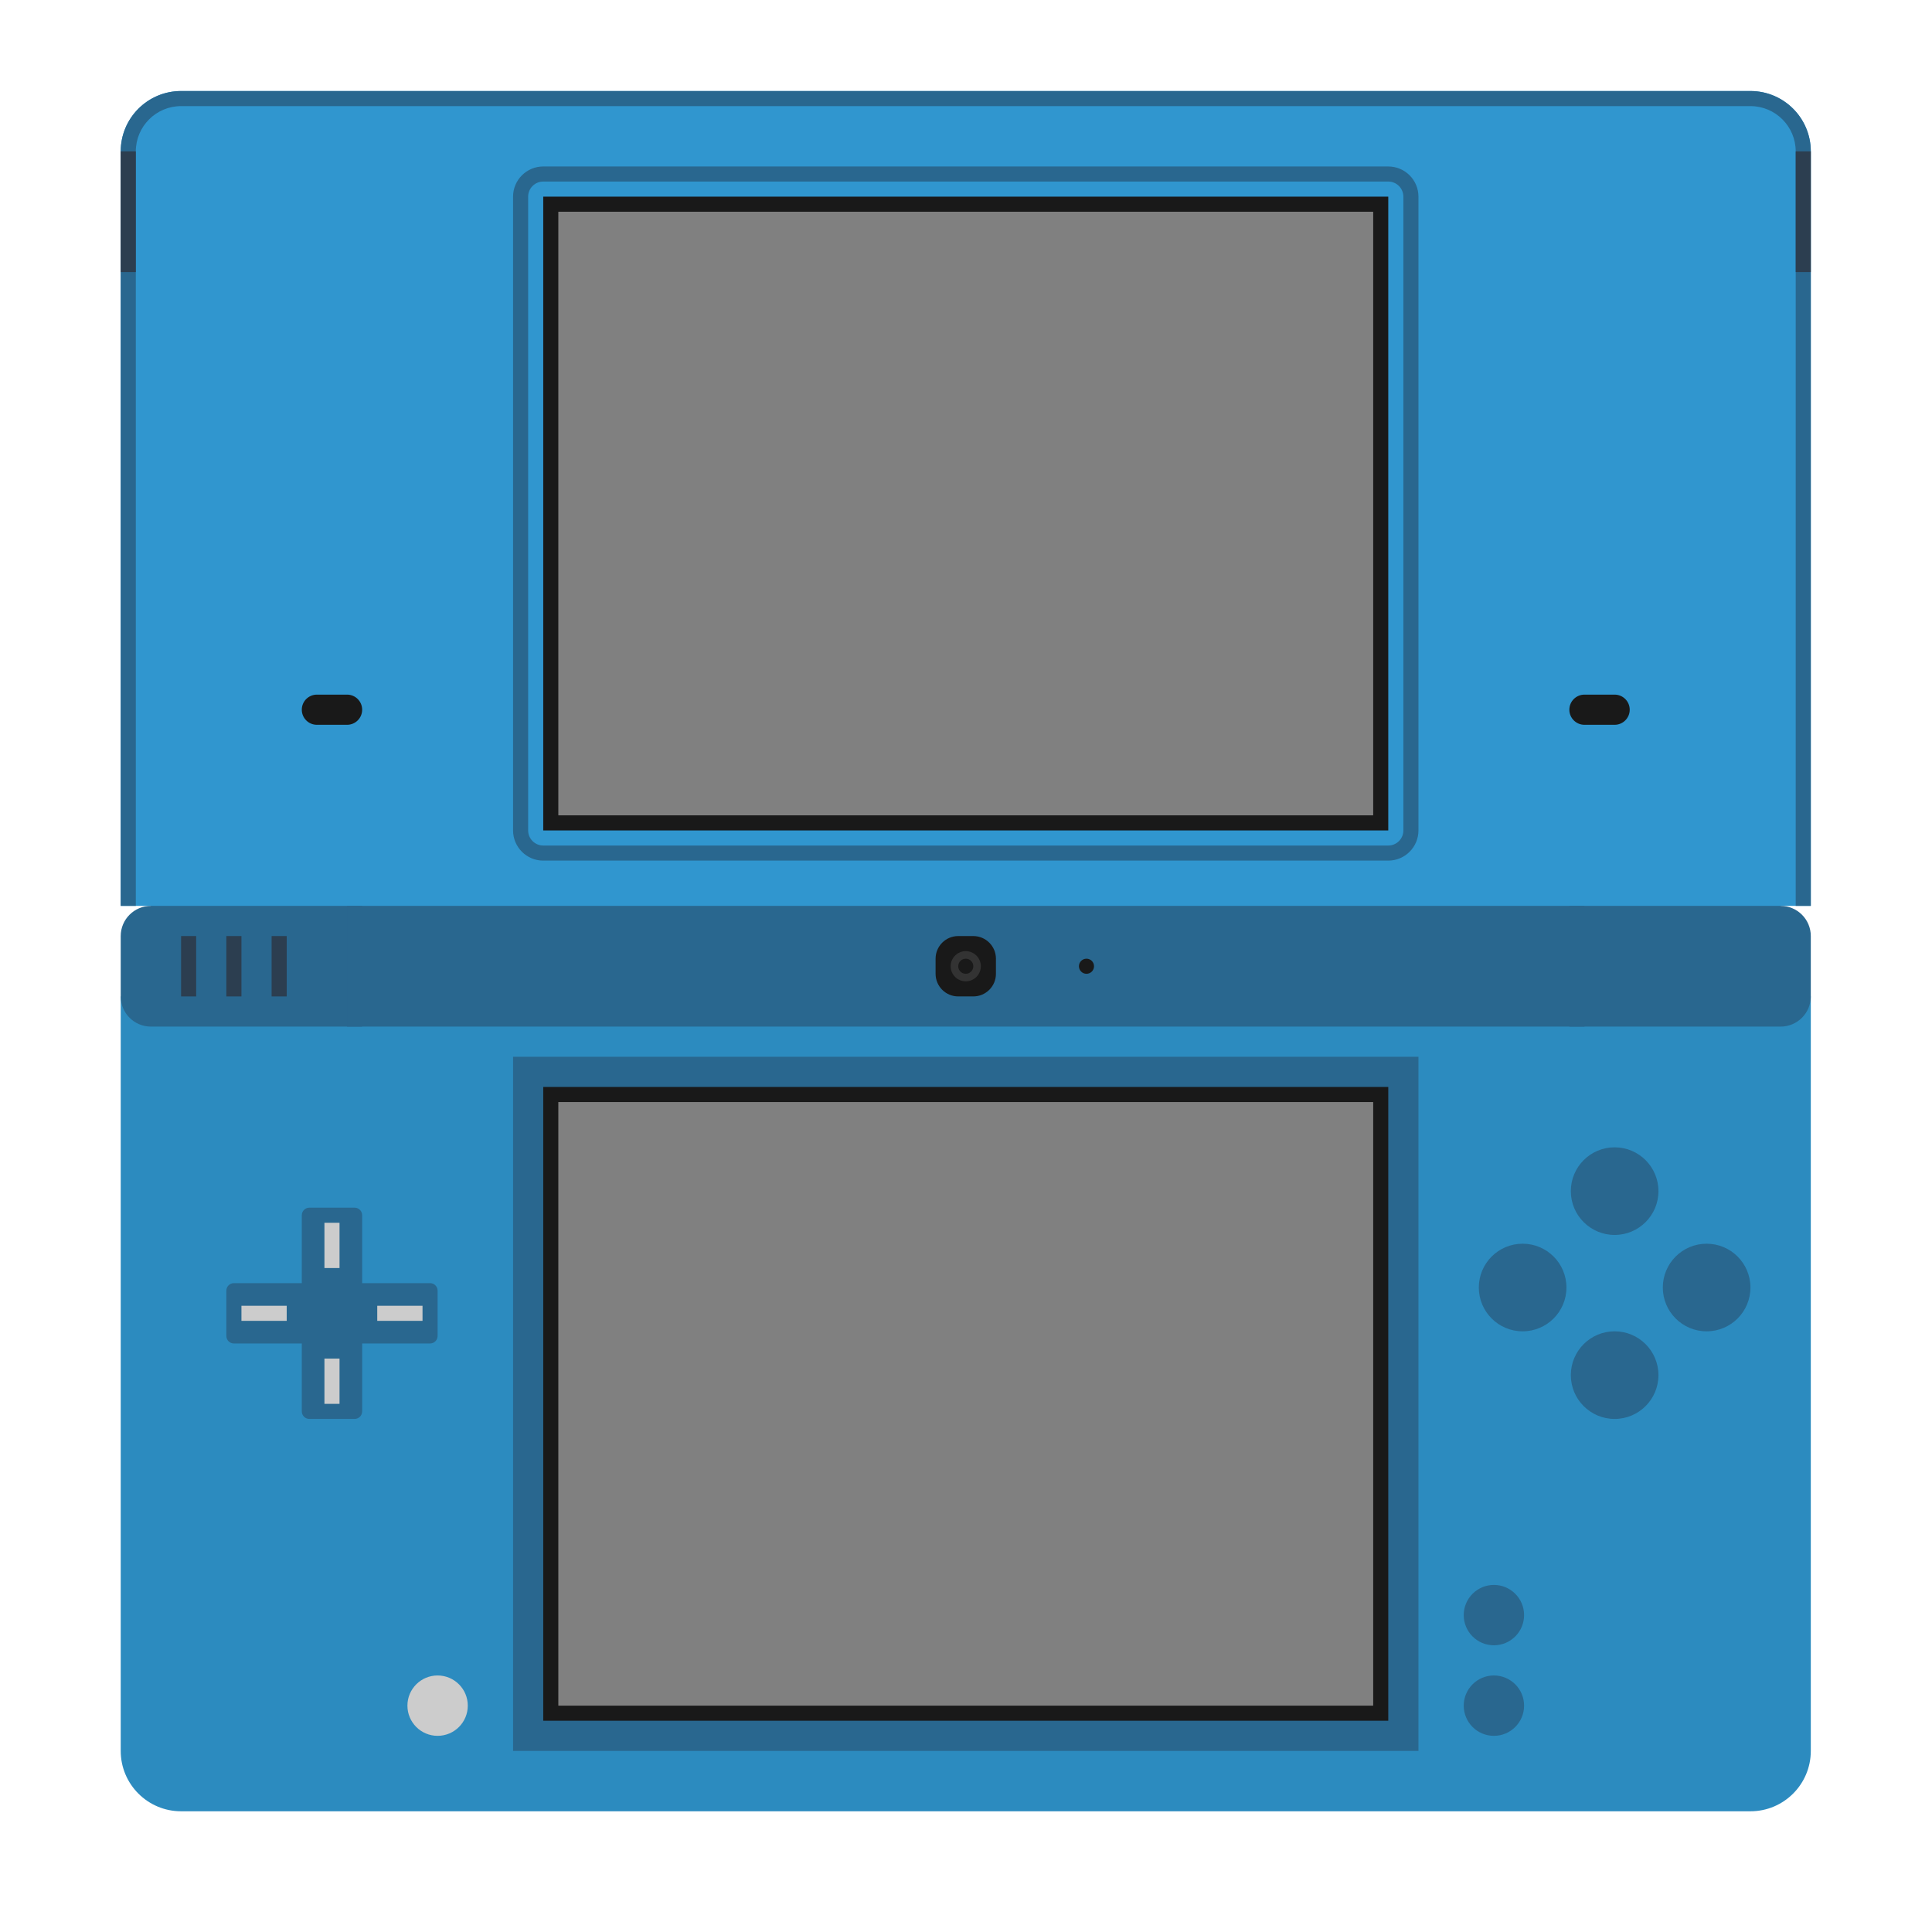 <?xml version="1.0" encoding="UTF-8" standalone="no"?>
<svg
   xmlns:dc="http://purl.org/dc/elements/1.1/"
   xmlns:cc="http://creativecommons.org/ns#"
   xmlns:rdf="http://www.w3.org/1999/02/22-rdf-syntax-ns#"
   xmlns:svg="http://www.w3.org/2000/svg"
   xmlns="http://www.w3.org/2000/svg"
   viewBox="0 0 341.333 341.333"
   height="256"
   width="256"
   xml:space="preserve"
   id="svg2"
   version="1.1"><defs
     id="defs6"><clipPath
       id="clipPath18"
       clipPathUnits="userSpaceOnUse"><path
         id="path16"
         d="M 0,256 H 256 V 0 H 0 Z" /></clipPath><clipPath
       id="clipPath26"
       clipPathUnits="userSpaceOnUse"><path
         id="path24"
         d="M 8,252 H 248 V 8 H 8 Z" /></clipPath></defs><g
     transform="matrix(1.333,0,0,-1.333,0,341.333)"
     id="g10"><g
       id="g12"><g
         clip-path="url(#clipPath18)"
         id="g14"><g
           id="g20"><g
             id="g22" /><g
             id="g34"><g
               style="opacity:0.5"
               id="g32"
               clip-path="url(#clipPath26)"><g
                 id="g30"
                 transform="translate(232,252)"><path
                   id="path28"
                   style="fill:#ffffff;fill-opacity:1;fill-rule:nonzero;stroke:none"
                   d="m 0,0 h -208 c -8.822,0 -16,-7.178 -16,-16 v -16 -84 -8 -4 -100 c 0,-8.822 7.178,-16 16,-16 H 0 c 8.822,0 16,7.178 16,16 v 100 4 8 84 16 C 16,-7.178 8.822,0 0,0" /></g></g></g></g><g
           transform="translate(240,236)"
           id="g36"><path
             id="path38"
             style="fill:#3096cf;fill-opacity:1;fill-rule:nonzero;stroke:none"
             d="m 0,0 c 0,4.418 -3.582,8 -8,8 h -208 c -4.418,0 -8,-3.582 -8,-8 v -100 h 4 v -4 H -4 v 4 h 4 z" /></g><g
           transform="translate(232,16)"
           id="g40"><path
             id="path42"
             style="fill:#2c8bbf;fill-opacity:1;fill-rule:nonzero;stroke:none"
             d="m 0,0 h -208 c -4.418,0 -8,3.582 -8,8 V 108 H 8 V 8 C 8,3.582 4.418,0 0,0" /></g><path
           id="path44"
           style="fill:#29678f;fill-opacity:1;fill-rule:nonzero;stroke:none"
           d="M 188,24 H 68 v 92 h 120 z" /><path
           id="path46"
           style="fill:#191919;fill-opacity:1;fill-rule:nonzero;stroke:none"
           d="M 184,28 H 72 v 84 h 112 z" /><path
           id="path48"
           style="fill:#808080;fill-opacity:1;fill-rule:nonzero;stroke:none"
           d="M 182,30 H 74 v 80 h 108 z" /><g
           transform="translate(18,236)"
           id="g50"><path
             id="path52"
             style="fill:#29678f;fill-opacity:1;fill-rule:nonzero;stroke:none"
             d="m 0,0 c 0,3.309 2.691,6 6,6 h 208 c 3.309,0 6,-2.691 6,-6 v -100 h 2 V 0 c 0,4.418 -3.582,8 -8,8 H 6 C 1.582,8 -2,4.418 -2,0 v -100 h 2 z" /></g><g
           transform="translate(236,136)"
           id="g54"><path
             id="path56"
             style="fill:#29678f;fill-opacity:1;fill-rule:nonzero;stroke:none"
             d="m 0,0 h -216 c -2.209,0 -4,-1.791 -4,-4 v -8 c 0,-2.209 1.791,-4 4,-4 H 0 c 2.209,0 4,1.791 4,4 v 8 C 4,-1.791 2.209,0 0,0" /></g><path
           id="path58"
           style="fill:#2c3e50;fill-opacity:1;fill-rule:nonzero;stroke:none"
           d="m 18,220 h -2 v 16 h 2 z" /><path
           id="path60"
           style="fill:#2c3e50;fill-opacity:1;fill-rule:nonzero;stroke:none"
           d="m 240,220 h -2 v 16 h 2 z" /><path
           id="path62"
           style="fill:#191919;fill-opacity:1;fill-rule:nonzero;stroke:none"
           d="M 184,146 H 72 v 84 h 112 z" /><path
           id="path64"
           style="fill:#808080;fill-opacity:1;fill-rule:nonzero;stroke:none"
           d="M 182,148 H 74 v 80 h 108 z" /><g
           transform="translate(184,234)"
           id="g66"><path
             id="path68"
             style="fill:#29678f;fill-opacity:1;fill-rule:nonzero;stroke:none"
             d="m 0,0 h -112 c -2.206,0 -4,-1.794 -4,-4 v -84 c 0,-2.206 1.794,-4 4,-4 H 0 c 2.206,0 4,1.794 4,4 V -4 C 4,-1.794 2.206,0 0,0 m 0,-2 c 1.104,0 2,-0.896 2,-2 v -84 c 0,-1.104 -0.896,-2 -2,-2 h -112 c -1.104,0 -2,0.896 -2,2 v 84 c 0,1.104 0.896,2 2,2 H 0" /></g><g
           transform="translate(46,160)"
           id="g70"><path
             id="path72"
             style="fill:#191919;fill-opacity:1;fill-rule:nonzero;stroke:none"
             d="m 0,0 h -4 c -1.104,0 -2,0.896 -2,2 0,1.104 0.896,2 2,2 H 0 C 1.104,4 2,3.104 2,2 2,0.896 1.104,0 0,0" /></g><g
           transform="translate(214,160)"
           id="g74"><path
             id="path76"
             style="fill:#191919;fill-opacity:1;fill-rule:nonzero;stroke:none"
             d="m 0,0 h -4 c -1.104,0 -2,0.896 -2,2 0,1.104 0.896,2 2,2 H 0 C 1.104,4 2,3.104 2,2 2,0.896 1.104,0 0,0" /></g><path
           id="path78"
           style="fill:#29678f;fill-opacity:1;fill-rule:nonzero;stroke:none"
           d="m 48,120 h -2 v 16 h 2 z" /><path
           id="path80"
           style="fill:#29678f;fill-opacity:1;fill-rule:nonzero;stroke:none"
           d="m 210,120 h -2 v 16 h 2 z" /><g
           transform="translate(129,124)"
           id="g82"><path
             id="path84"
             style="fill:#191919;fill-opacity:1;fill-rule:nonzero;stroke:none"
             d="m 0,0 h -2 c -1.657,0 -3,1.343 -3,3 v 2 c 0,1.657 1.343,3 3,3 H 0 C 1.657,8 3,6.657 3,5 V 3 C 3,1.343 1.657,0 0,0" /></g><g
           transform="translate(130,128)"
           id="g86"><path
             id="path88"
             style="fill:#333333;fill-opacity:1;fill-rule:nonzero;stroke:none"
             d="m 0,0 c 0,-1.104 -0.896,-2 -2,-2 -1.104,0 -2,0.896 -2,2 0,1.104 0.896,2 2,2 1.104,0 2,-0.896 2,-2" /></g><g
           transform="translate(129,128)"
           id="g90"><path
             id="path92"
             style="fill:#191919;fill-opacity:1;fill-rule:nonzero;stroke:none"
             d="m 0,0 c 0,-0.552 -0.448,-1 -1,-1 -0.552,0 -1,0.448 -1,1 0,0.552 0.448,1 1,1 0.552,0 1,-0.448 1,-1" /></g><g
           transform="translate(145,128)"
           id="g94"><path
             id="path96"
             style="fill:#191919;fill-opacity:1;fill-rule:nonzero;stroke:none"
             d="m 0,0 c 0,-0.552 -0.447,-1 -1,-1 -0.553,0 -1,0.448 -1,1 0,0.552 0.447,1 1,1 0.553,0 1,-0.448 1,-1" /></g><path
           id="path98"
           style="fill:#2c3e50;fill-opacity:1;fill-rule:nonzero;stroke:none"
           d="m 38,124 h -2 v 8 h 2 z" /><path
           id="path100"
           style="fill:#2c3e50;fill-opacity:1;fill-rule:nonzero;stroke:none"
           d="m 32,124 h -2 v 8 h 2 z" /><path
           id="path102"
           style="fill:#2c3e50;fill-opacity:1;fill-rule:nonzero;stroke:none"
           d="m 26,124 h -2 v 8 h 2 z" /><g
           transform="translate(57,86)"
           id="g104"><path
             id="path106"
             style="fill:#29678f;fill-opacity:1;fill-rule:nonzero;stroke:none"
             d="m 0,0 h -9 v 9 c 0,0.553 -0.448,1 -1,1 h -6 c -0.552,0 -1,-0.447 -1,-1 V 0 h -9 c -0.552,0 -1,-0.447 -1,-1 v -6 c 0,-0.553 0.448,-1 1,-1 h 9 v -9 c 0,-0.553 0.448,-1 1,-1 h 6 c 0.552,0 1,0.447 1,1 v 9 h 9 c 0.552,0 1,0.447 1,1 v 6 C 1,-0.447 0.552,0 0,0" /></g><path
           id="path108"
           style="fill:#cccccc;fill-opacity:1;fill-rule:nonzero;stroke:none"
           d="m 43,94 h 2 v -6 h -2 z" /><path
           id="path110"
           style="fill:#cccccc;fill-opacity:1;fill-rule:nonzero;stroke:none"
           d="m 43,76 h 2 v -6 h -2 z" /><path
           id="path112"
           style="fill:#cccccc;fill-opacity:1;fill-rule:nonzero;stroke:none"
           d="m 56,81 h -6 v 2 h 6 z" /><path
           id="path114"
           style="fill:#cccccc;fill-opacity:1;fill-rule:nonzero;stroke:none"
           d="m 38,81 h -6 v 2 h 6 z" /><g
           transform="translate(219.807,98.193)"
           id="g116"><path
             id="path118"
             style="fill:#29678f;fill-opacity:1;fill-rule:nonzero;stroke:none"
             d="m 0,0 c 0,-3.207 -2.6,-5.807 -5.807,-5.807 -3.207,0 -5.806,2.6 -5.806,5.807 0,3.207 2.599,5.807 5.806,5.807 C -2.6,5.807 0,3.207 0,0" /></g><g
           transform="translate(219.807,73.807)"
           id="g120"><path
             id="path122"
             style="fill:#29678f;fill-opacity:1;fill-rule:nonzero;stroke:none"
             d="m 0,0 c 0,-3.207 -2.6,-5.807 -5.807,-5.807 -3.207,0 -5.806,2.6 -5.806,5.807 0,3.207 2.599,5.807 5.806,5.807 C -2.6,5.807 0,3.207 0,0" /></g><g
           transform="translate(226.193,79.613)"
           id="g124"><path
             id="path126"
             style="fill:#29678f;fill-opacity:1;fill-rule:nonzero;stroke:none"
             d="m 0,0 c -3.207,0 -5.807,2.6 -5.807,5.806 0,3.207 2.6,5.806 5.807,5.806 3.207,0 5.807,-2.599 5.807,-5.806 C 5.807,2.6 3.207,0 0,0" /></g><g
           transform="translate(201.807,79.613)"
           id="g128"><path
             id="path130"
             style="fill:#29678f;fill-opacity:1;fill-rule:nonzero;stroke:none"
             d="m 0,0 c -3.207,0 -5.807,2.6 -5.807,5.806 0,3.207 2.6,5.806 5.807,5.806 3.207,0 5.807,-2.599 5.807,-5.806 C 5.807,2.6 3.207,0 0,0" /></g><g
           transform="translate(202,42)"
           id="g132"><path
             id="path134"
             style="fill:#29678f;fill-opacity:1;fill-rule:nonzero;stroke:none"
             d="m 0,0 c 0,-2.209 -1.791,-4 -4,-4 -2.209,0 -4,1.791 -4,4 0,2.209 1.791,4 4,4 2.209,0 4,-1.791 4,-4" /></g><g
           transform="translate(202,30)"
           id="g136"><path
             id="path138"
             style="fill:#29678f;fill-opacity:1;fill-rule:nonzero;stroke:none"
             d="m 0,0 c 0,-2.209 -1.791,-4 -4,-4 -2.209,0 -4,1.791 -4,4 0,2.209 1.791,4 4,4 2.209,0 4,-1.791 4,-4" /></g><g
           transform="translate(62,30)"
           id="g140"><path
             id="path142"
             style="fill:#cccccc;fill-opacity:1;fill-rule:nonzero;stroke:none"
             d="m 0,0 c 0,-2.209 -1.791,-4 -4,-4 -2.209,0 -4,1.791 -4,4 0,2.209 1.791,4 4,4 2.209,0 4,-1.791 4,-4" /></g></g></g></g></svg>